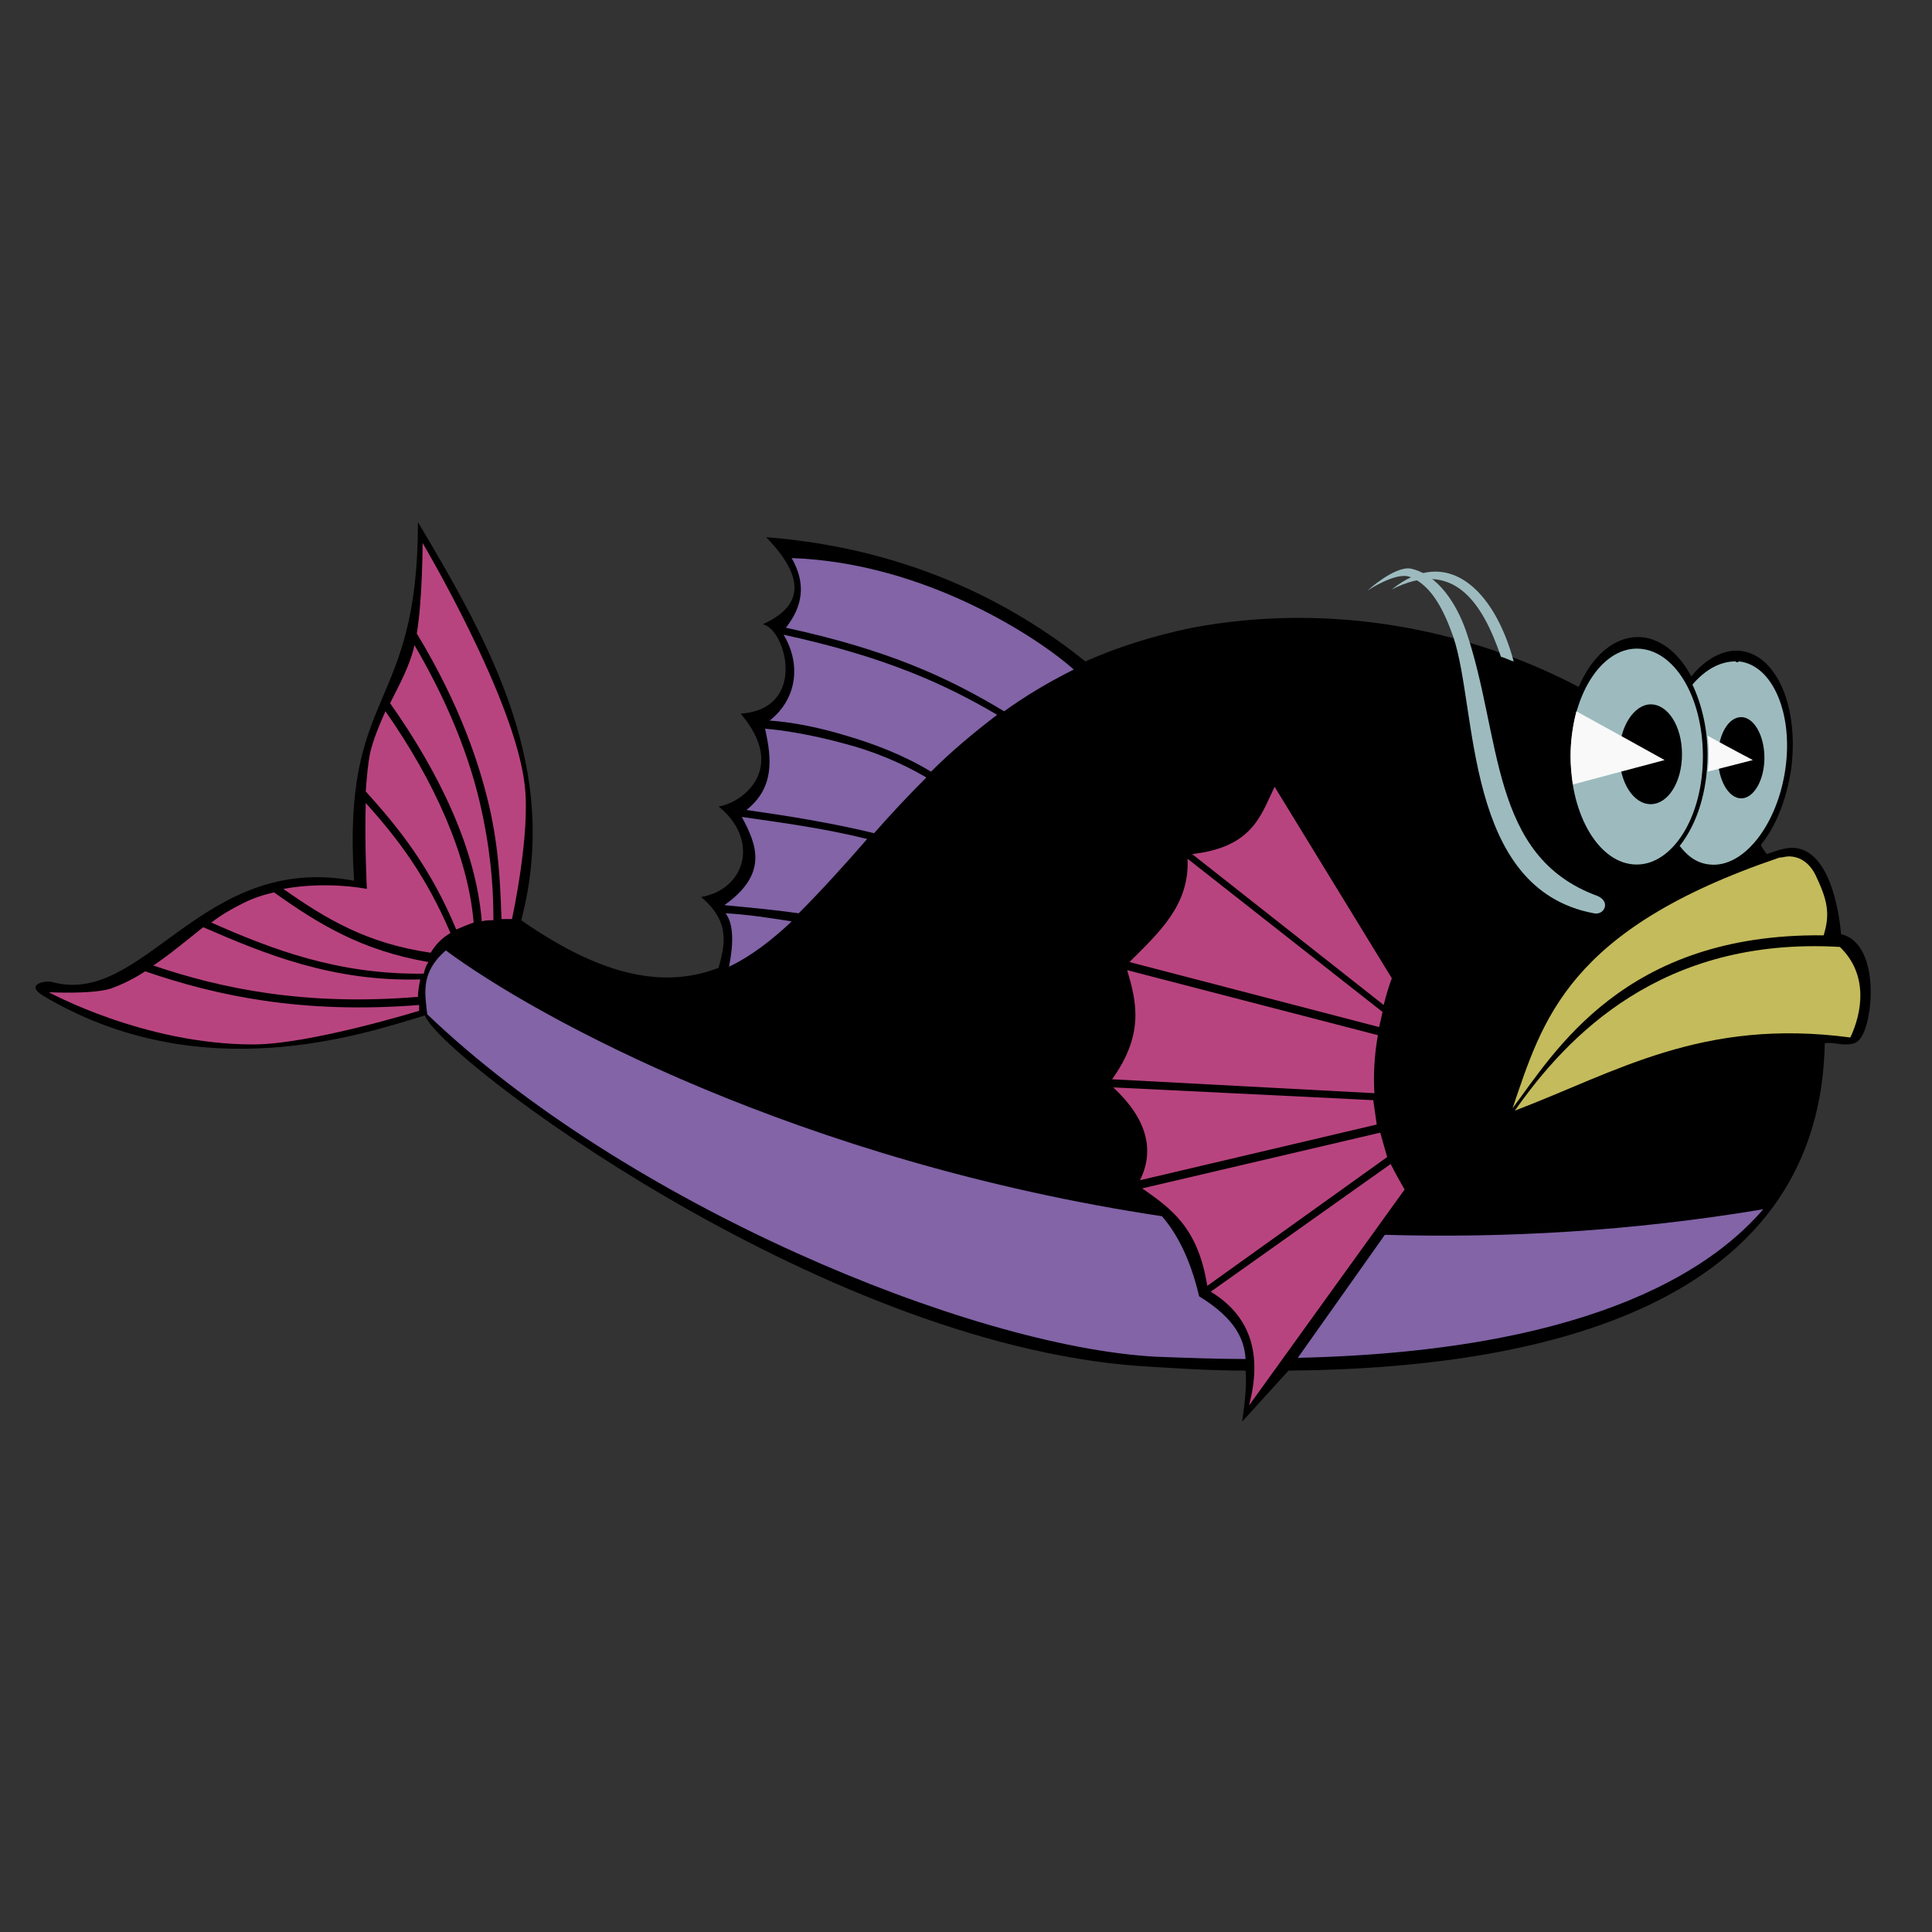 <?xml version="1.0" encoding="utf-8"?>
<!-- Generator: Adobe Illustrator 22.1.0, SVG Export Plug-In . SVG Version: 6.00 Build 0)  -->
<svg version="1.1"
	 id="svg2" inkscape:version="0.48.0 r9654" sodipodi:docname="—Ä—ã–±–∞.svg" xmlns:cc="http://creativecommons.org/ns#" xmlns:dc="http://purl.org/dc/elements/1.1/" xmlns:inkscape="http://www.inkscape.org/namespaces/inkscape" xmlns:ns1="http://sozi.baierouge.fr" xmlns:rdf="http://www.w3.org/1999/02/22-rdf-syntax-ns#" xmlns:sodipodi="http://sodipodi.sourceforge.net/DTD/sodipodi-0.dtd" xmlns:svg="http://www.w3.org/2000/svg"
	 xmlns="http://www.w3.org/2000/svg" xmlns:xlink="http://www.w3.org/1999/xlink" x="0px" y="0px" viewBox="0 0 125 125"
	 style="enable-background:new 0 0 125 125;" xml:space="preserve">
<rect x="0" y="0" width="125" height="125" fill="#333333" stroke="none"/>
<style type="text/css">
	.st0{fill:#9DBBBF;}
	.st1{fill:#F9F9F9;}
	.st2{fill:#B8447F;}
	.st3{fill:#C4BB5C;}
	.st4{fill:#8264A7;}
</style>
<sodipodi:namedview  bordercolor="#666666" borderopacity="1.0" fit-margin-bottom="0" fit-margin-left="0" fit-margin-right="0" fit-margin-top="0" id="base" inkscape:current-layer="g3796" inkscape:cx="157.57607" inkscape:cy="-468.62463" inkscape:document-units="px" inkscape:pageopacity="0.0" inkscape:pageshadow="2" inkscape:window-height="904" inkscape:window-maximized="1" inkscape:window-width="1280" inkscape:window-x="-4" inkscape:window-y="-4" inkscape:zoom="0.175" pagecolor="#ffffff" showgrid="false">
	</sodipodi:namedview>
<g id="layer1" transform="translate(829.27 -396.68)" inkscape:groupmode="layer" inkscape:label="Layer 1">
	<g id="g3796" transform="matrix(.751 0 0 .751 -206.46 208.69)">
		<path id="path2880" inkscape:connector-curvature="0" sodipodi:nodetypes="ccsscsccccsscsccsscscsccccccccc" d="M-793.3,295.3
			c0,16.5-6.6,14.2-5.5,30.9c-13.2-2.5-18.1,11-26.1,8.7c-0.5-0.1-2.3,0.2-0.7,1.2c13.6,8.1,27.6,3.3,32.9,1.7
			c1.2,3.5,33.8,28.2,61.5,30.2c3.1,0.2,6.1,0.4,9.2,0.4c0.1,1,0,2.4-0.3,4.4l4-4.4c24.3-0.2,45.8-6.8,46.2-28.2
			c0.6-0.1,1.2,0.1,1.7,0.1c0.8,0,1.2-0.1,1.6-0.9c1-2.1,1.2-7.9-1.9-8.6c-0.1-1.4-0.9-8-4.7-7.4c-0.6,0.1-1.1,0.3-1.7,0.5
			c-0.2-0.3-0.4-0.5-0.5-0.8c1.3-1.6,2.2-3.9,2.6-6.5c0.7-5.3-1.2-9.8-4.3-10.2c-1.5-0.2-3.1,0.7-4.3,2.2c-1.1-2.1-2.8-3.4-4.6-3.4
			c-2.1,0-4,1.7-5.1,4.3c-9.7-5.1-21.6-7.3-33.3-5.1c-3.4,0.7-6.5,1.7-9.2,2.9c-5.6-4.5-14.6-9.7-27.5-10.7c3.3,3.4,3.3,5.9-0.3,7.5
			c2,0.4,3.9,7.3-1.9,7.7c4.1,4.8,0.1,7.7-1.9,8c3.5,2.8,2.4,7.1-1.5,7.8c2.6,2.2,2,4.2,1.5,6.1c-4.4,1.7-9.7,1-17-4.1
			C-781,316.6-787,305.9-793.3,295.3L-793.3,295.3z"/>
		<path id="path3722" inkscape:connector-curvature="0" sodipodi:nodetypes="cccc" class="st0" d="M-709.4,301.1
			c5.3-2.7,7.8,1.1,9.4,5.8c0.4,0.1,0.7,0.3,1.1,0.4C-700.6,301-704.7,297.3-709.4,301.1L-709.4,301.1z"/>
		<path id="path3699" inkscape:connector-curvature="0" class="st0" d="M-688.3,306.2c-3.1,0-5.7,4.1-5.7,9.3c0,5.1,2.5,9.3,5.7,9.3
			c3.1,0,5.7-4.1,5.7-9.3C-682.6,310.3-685.1,306.2-688.3,306.2z M-679.8,307.3c-1.3,0-2.6,0.7-3.7,2c0.8,1.7,1.3,3.8,1.3,6
			c0,3.2-0.9,6-2.4,7.9c0.7,0.9,1.5,1.5,2.6,1.6c2.9,0.3,5.8-3.4,6.5-8.2c0.7-4.8-1.1-9-4-9.3C-679.6,307.4-679.7,307.4-679.8,307.3
			L-679.8,307.3z M-687.1,311c1.5,0,2.7,1.9,2.7,4.3s-1.2,4.3-2.7,4.3s-2.7-1.9-2.7-4.3S-688.5,311-687.1,311z M-679.3,312.1
			c1.1,0,2,1.6,2,3.5c0,1.9-0.9,3.5-2,3.5s-2-1.6-2-3.5C-681.3,313.6-680.4,312.1-679.3,312.1z"/>
		<path id="path3712" inkscape:connector-curvature="0" class="st1" d="M-693.5,311.6c-0.3,1.2-0.5,2.5-0.5,3.9
			c0,0.8,0.1,1.6,0.2,2.4l7.9-2.1C-685.9,315.8-691.3,312.8-693.5,311.6L-693.5,311.6z M-682.2,313.7c0.1,0.6,0.1,1.1,0.1,1.7
			c0,0.5,0,0.9-0.1,1.4l3.9-1C-678.3,315.8-680.2,314.8-682.2,313.7z"/>
		<path id="path2882" inkscape:connector-curvature="0" class="st2" d="M-792.9,297.1c0,0,0,4.8-0.5,7.8c3.7,6.1,5.5,11.4,6.4,15.6
			c0.8,3.9,0.8,7,0.9,9c0.3,0,0.6,0,0.9,0c0,0,1.6-7.3,1.1-11.5C-784.9,310.6-792.9,297.1-792.9,297.1L-792.9,297.1z M-793.6,305.9
			c-0.4,1.8-1.3,3.4-2.1,5c4.3,6.1,7.4,12.6,7.9,18.8c0.3-0.1,0.6-0.1,1-0.1c0-2.1-0.1-5-0.9-8.9
			C-788.5,316.7-790.2,311.7-793.6,305.9L-793.6,305.9z M-796.1,311.6c-0.5,1.1-1,2.3-1.3,3.5c-0.2,0.9-0.3,2.1-0.4,3.4
			c2.9,3.2,5.6,6.6,7.8,11.9c0.5-0.2,0.9-0.4,1.5-0.6C-789,324-791.9,317.6-796.1,311.6L-796.1,311.6z M-719.5,318.1
			c-1.2,2.5-1.9,5.2-7.1,5.8l16.5,13c0.2-0.8,0.4-1.5,0.7-2.3L-719.5,318.1L-719.5,318.1z M-797.8,319.5c-0.1,3.6,0.1,7.4,0.1,7.4
			s-3.4-0.7-7.2,0c3.7,2.6,7.2,4.7,12.7,5.5c0.4-0.7,1-1.3,1.7-1.7C-792.6,325.8-795,322.6-797.8,319.5L-797.8,319.5z M-727,324.3
			c0.2,4-2.5,6.4-5,8.9l21.5,5.6c0.1-0.4,0.2-0.8,0.3-1.3L-727,324.3L-727,324.3z M-805.7,327.2c-0.9,0.2-1.8,0.5-2.6,0.9
			c-1,0.5-1.9,1-2.8,1.7c5.2,2.3,10.9,4.5,18.3,4.4c0.1-0.4,0.2-0.7,0.4-1C-798.2,332.2-801.9,329.9-805.7,327.2L-805.7,327.2z
			 M-811.8,330.2c-1.4,1.1-2.8,2.3-4.3,3.3c5.9,2,13.1,3.5,22.8,2.7c0-0.5,0.1-1,0.2-1.5C-800.7,334.9-806.5,332.5-811.8,330.2
			L-811.8,330.2z M-732.2,333.9c0.8,2.7,1.5,5.5-1.3,9.4l22.6,1.2c-0.1-1.6,0-3.3,0.3-5L-732.2,333.9L-732.2,333.9z M-816.8,334
			c-0.9,0.6-1.9,1.1-3,1.5c-1.7,0.5-5.3,0.3-5.3,0.3s8.2,4.5,17.6,4.5c4.9,0,14.3-2.9,14.3-2.9c0-0.2,0-0.3,0-0.5
			C-803.3,337.7-810.7,336.1-816.8,334L-816.8,334z M-733.4,344c2.9,2.7,3.6,5.4,2.3,8l20.4-4.8c-0.1-0.7-0.2-1.4-0.3-2.1
			L-733.4,344L-733.4,344z M-710.4,347.9l-20.5,4.8c2.4,1.7,4.8,3.3,5.6,8.4l15.5-11.1C-710,349.3-710.2,348.6-710.4,347.9
			L-710.4,347.9z M-709.5,350.6l-15.5,11c3.6,2.2,4.4,5.6,3.3,9.8l13.4-18.6C-708.7,352.1-709.1,351.4-709.5,350.6L-709.5,350.6z"/>
		<path id="path3690" inkscape:connector-curvature="0" sodipodi:nodetypes="ssccsscccc" class="st3" d="M-675.2,324.1
			c-0.3,0-0.5,0.1-0.8,0.1c-18.3,6.2-20.4,14-23,21.6c3.6-4.8,9.6-15.1,26.8-14.9c0.6-1.9,0.3-3.1-0.7-5.2
			C-673.5,324.5-674.4,324.1-675.2,324.1L-675.2,324.1z M-698.8,346c8.7-3.3,16.1-8,28.9-6.3c1-2.1,1.6-5.4-0.9-7.8
			C-686.2,331-694.3,339.6-698.8,346L-698.8,346z"/>
		<path id="path3720" inkscape:connector-curvature="0" sodipodi:nodetypes="cssssssc" class="st0" d="M-711.5,301.2
			c0,0,2.4-1.6,3.6-1.2c2,0.7,3.1,3.2,3.8,5.2c2.1,6.2,0.9,21.7,12.1,23.8c0.9,0.2,1.5-1,0.3-1.5c-9.3-3.4-8.2-13.7-11.3-22.8
			c-0.8-2.3-2.4-4.9-4.8-5.4C-709.2,299.1-711.5,301.2-711.5,301.2L-711.5,301.2z"/>
		
			<path id="path3724" inkscape:connector-curvature="0" sodipodi:nodetypes="cccccccscccccccsccccccccccccscccccccc" class="st4" d="
			M-761.1,298.4c1.3,2.3,0.9,4.2-0.5,6c8.8,1.9,14,4.3,18.8,7.2c1.8-1.3,3.8-2.5,6-3.6C-739.7,305.4-749.5,298.8-761.1,298.4
			L-761.1,298.4z M-761.8,305c1.5,2.5,1.2,5.5-1.2,7.4c1.6,0.1,4,0.5,6.6,1.3c2.4,0.7,5,1.7,7.3,3.1c1.7-1.7,3.6-3.3,5.7-4.9
			C-748,309.2-753.1,306.9-761.8,305L-761.8,305z M-763.4,313.1c0.6,2.6,0.8,5.1-1.6,7c3.5,0.5,7.3,1.1,11,2
			c1.4-1.6,2.9-3.2,4.5-4.8c-2.2-1.3-4.7-2.3-7-2.9C-759.4,313.6-762,313.2-763.4,313.1L-763.4,313.1z M-765.4,320.7
			c1.3,2.4,2.3,4.9-1.5,7.6c2.1,0.2,4.3,0.4,6.4,0.7c1.9-1.9,3.9-4.1,5.9-6.4C-758.2,321.7-761.9,321.2-765.4,320.7L-765.4,320.7z
			 M-766.8,329c0.7,0.9,0.7,2.6,0.3,4.6c1.9-0.9,3.7-2.3,5.4-3.9C-763,329.4-764.9,329.1-766.8,329L-766.8,329z M-790.9,332.2
			c-2.2,1.9-1.8,3.7-1.6,5.5c17,16.3,46.7,28.6,62.7,29.5c2.7,0.1,5.3,0.2,7.8,0.2c-0.1-1.7-0.9-3.5-4-5.4c-0.8-3.4-2-5.5-3.2-6.9
			C-760.4,350.4-783.1,338-790.9,332.2L-790.9,332.2z M-677.4,354.5c-11.4,1.9-22.3,2.5-32.6,2.2l-7.5,10.6
			C-690.9,366.7-681.2,358.9-677.4,354.5L-677.4,354.5z"/>
	</g>
</g>
</svg>
